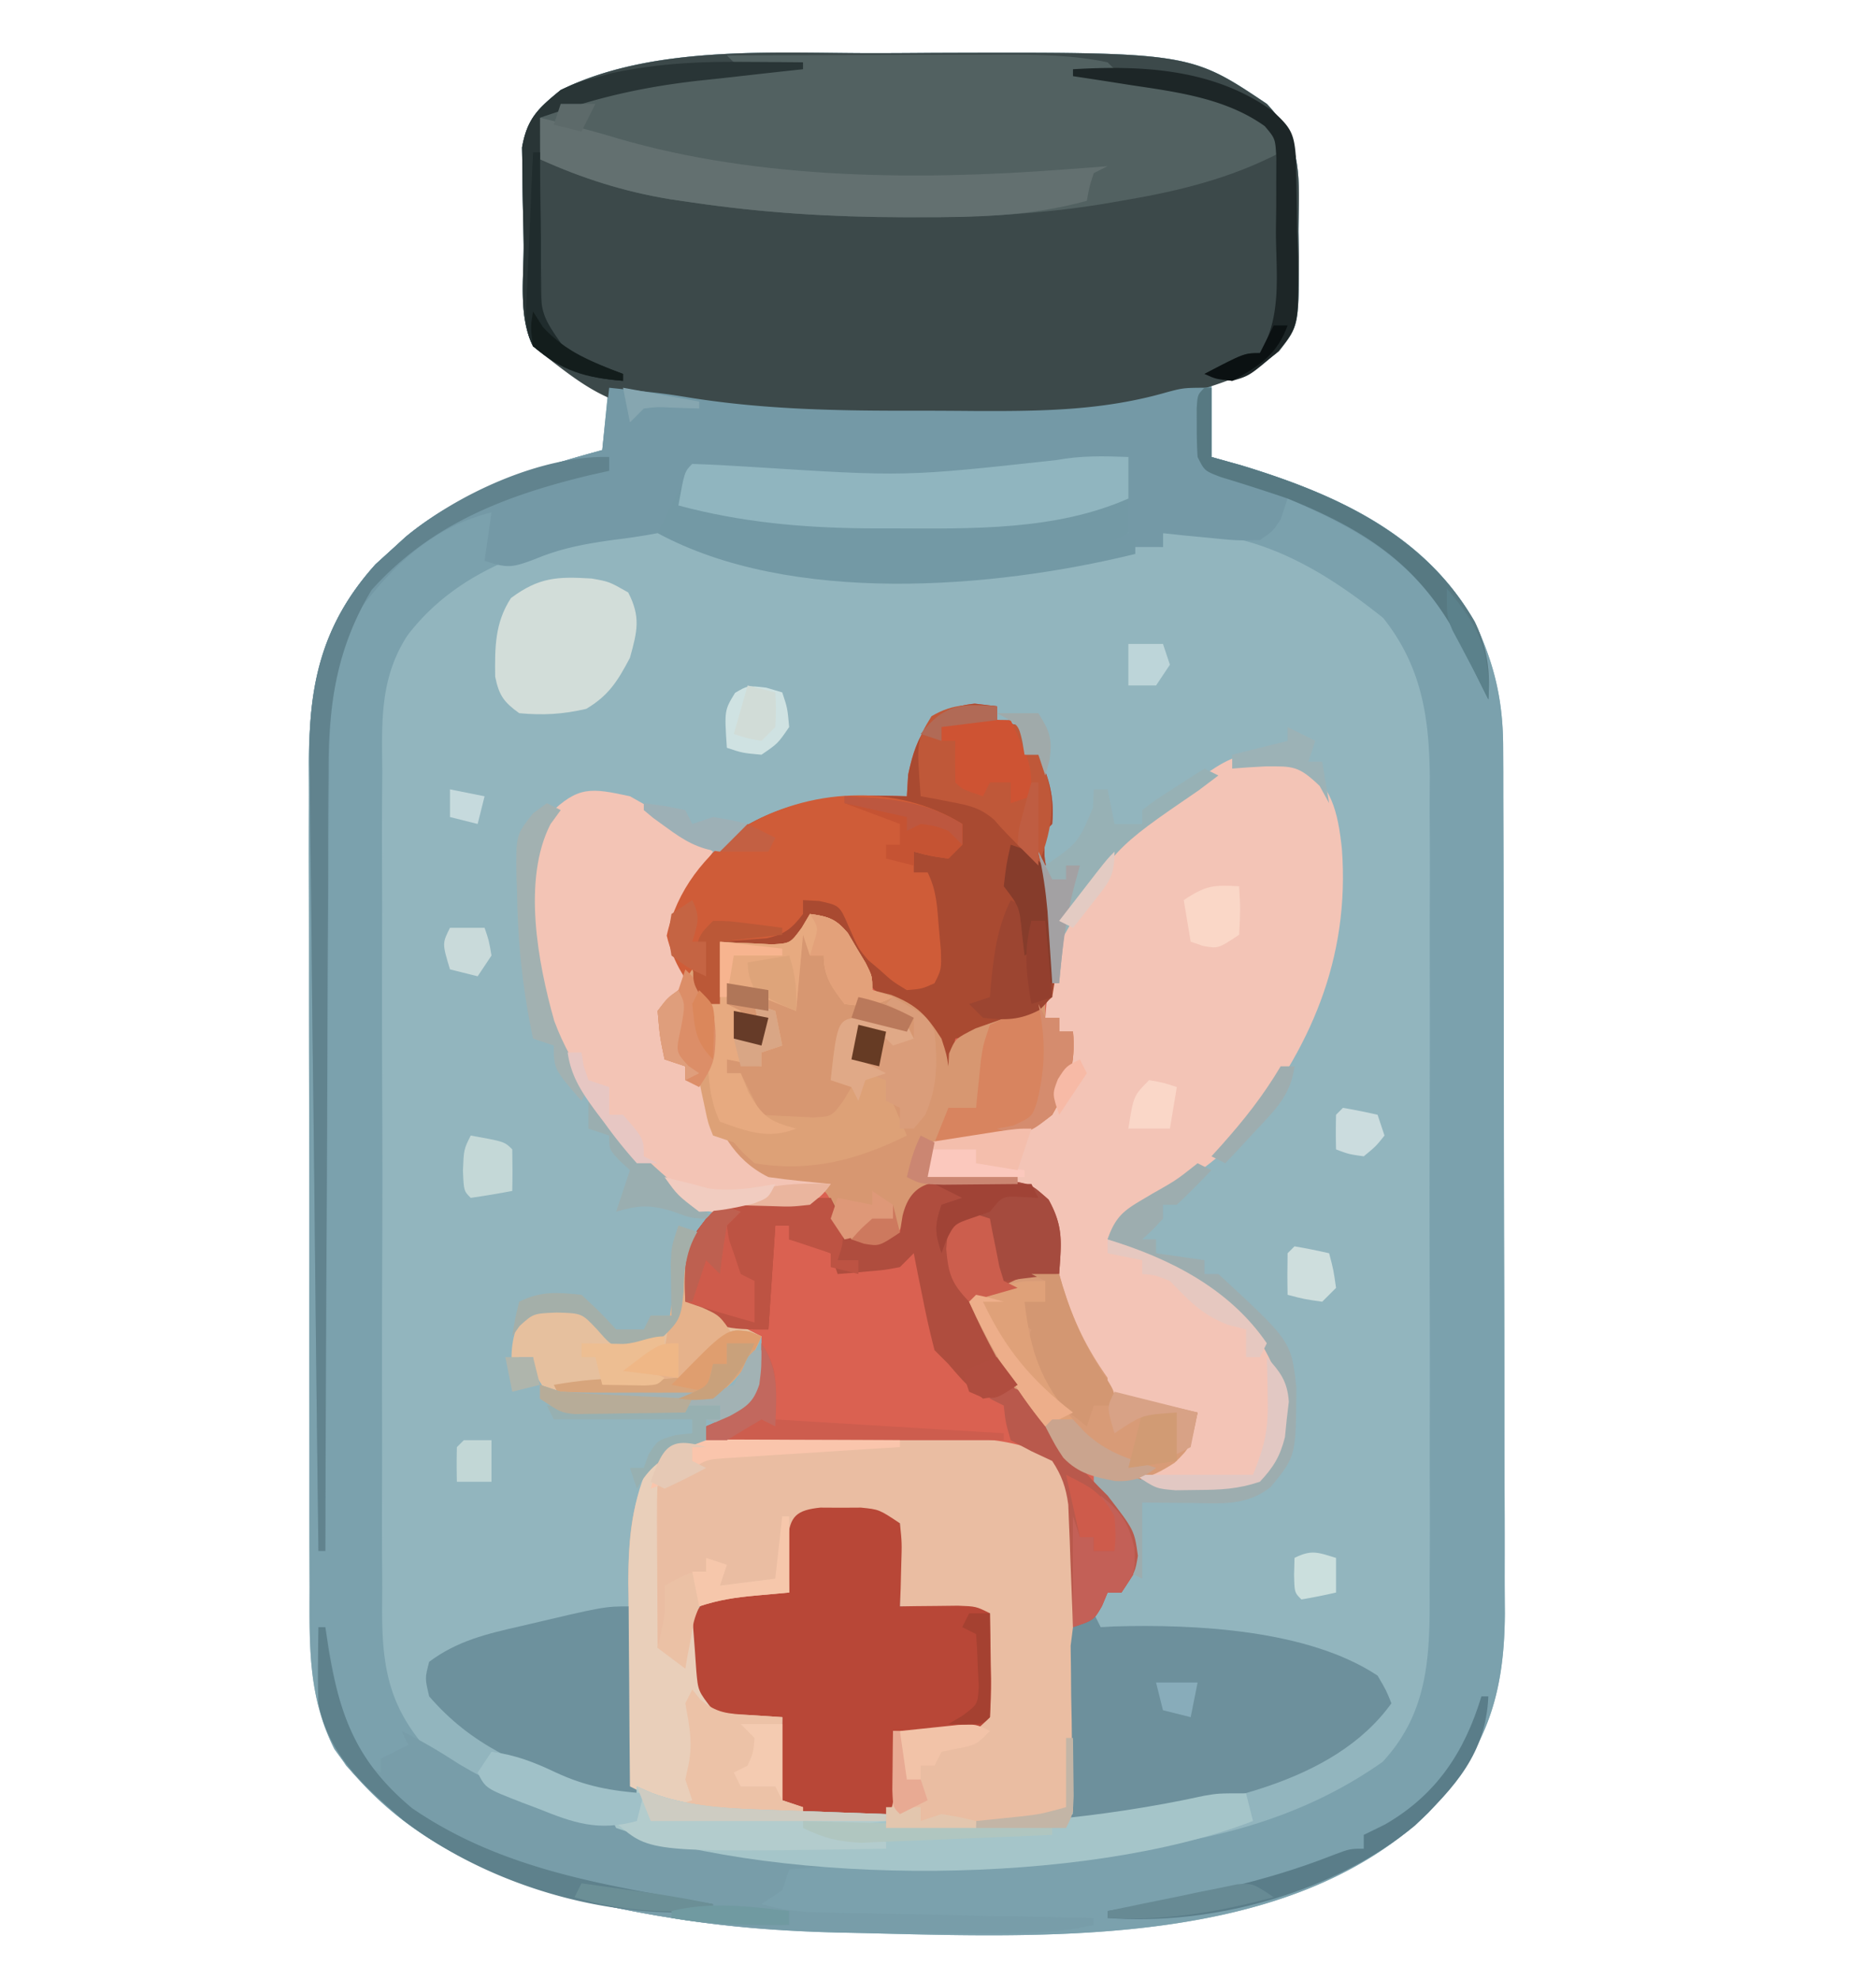 <svg xmlns="http://www.w3.org/2000/svg" width="271" height="286"><path fill="#92B5BE" d="M125.465 7.684c3.133.003 6.265-.02 9.398-.045 36.99-.116 36.99-.116 48.137 7.361 5.384 5.67 4.63 10.982 4.563 18.438l.072 3.681c-.017 9.934-.017 9.934-3.037 13.643C181.225 53.668 179.47 55 175 55v11l4.25 1.188c13.563 4.124 26.932 9.996 33.969 23.078 2.739 5.908 3.902 11.092 3.921 17.628l.018 3.576.003 3.898.015 4.126q.019 5.595.024 11.189l.012 6.999q.02 10.962.027 21.924.007 12.63.05 25.26.033 9.779.034 19.557 0 5.833.025 11.666.023 5.49.01 10.982c-.002 1.972.012 3.944.026 5.917-.057 12.2-2.834 19.953-11.095 28.856-21.21 20.404-58.052 17.788-85.178 17.265-8.11-.193-16.104-.793-24.111-2.109l-2.282-.375c-17.907-3.114-35.458-8.524-46.413-24.023-3.834-7.644-3.596-14.952-3.58-23.365q-.007-2.09-.015-4.18c-.013-3.772-.014-7.542-.012-11.313q0-4.734-.008-9.468-.016-11.175-.006-22.351c.006-7.667-.006-15.333-.027-23a6248 6248 0 0 1-.02-19.797c.001-3.934-.001-7.868-.015-11.802q-.018-5.553.002-11.108c.004-1.992-.008-3.984-.02-5.977.067-11.391 1.87-20.1 9.646-28.741L57 79l1.57-1.434C66.57 70.9 77.084 67.706 87 65l1-10-2.125-.25C82.315 53.821 79.93 52.197 77 50c-2.144-4.288-1.31-9.935-1.35-14.694a274 274 0 0 0-.082-4.221 308 308 0 0 1-.091-6.105l-.06-3.69C76.16 17.09 77.749 15.66 81 13c13.111-6.45 30.256-5.345 44.465-5.316"/><path fill="#7BA1AD" d="M125.465 7.684c3.133.003 6.265-.02 9.398-.045 36.99-.116 36.99-.116 48.137 7.361 5.384 5.67 4.63 10.982 4.563 18.438l.072 3.681c-.017 9.934-.017 9.934-3.037 13.643C181.225 53.668 179.47 55 175 55v11l4.25 1.188c13.563 4.124 26.932 9.996 33.969 23.078 2.739 5.908 3.902 11.092 3.921 17.628l.018 3.576.003 3.898.015 4.126q.019 5.595.024 11.189l.012 6.999q.02 10.962.027 21.924.007 12.63.05 25.26.033 9.779.034 19.557 0 5.833.025 11.666.023 5.49.01 10.982c-.002 1.972.012 3.944.026 5.917-.057 12.2-2.834 19.953-11.095 28.856-21.21 20.404-58.052 17.788-85.178 17.265-8.11-.193-16.104-.793-24.111-2.109l-2.282-.375c-17.907-3.114-35.458-8.524-46.413-24.023-3.834-7.644-3.596-14.952-3.58-23.365q-.007-2.09-.015-4.18c-.013-3.772-.014-7.542-.012-11.313q0-4.734-.008-9.468-.016-11.175-.006-22.351c.006-7.667-.006-15.333-.027-23a6248 6248 0 0 1-.02-19.797c.001-3.934-.001-7.868-.015-11.802q-.018-5.553.002-11.108c.004-1.992-.008-3.984-.02-5.977.067-11.391 1.87-20.1 9.646-28.741L57 79l1.57-1.434C66.57 70.9 77.084 67.706 87 65l1-10-2.125-.25C82.315 53.821 79.93 52.197 77 50c-2.144-4.288-1.31-9.935-1.35-14.694a274 274 0 0 0-.082-4.221 308 308 0 0 1-.091-6.105l-.06-3.69C76.16 17.09 77.749 15.66 81 13c13.111-6.45 30.256-5.345 44.465-5.316M149.938 67c-16.209 2.882-33.595 1.002-49.938 0l-.84 1.715-1.097 2.223-1.09 2.214C96 75 96 75 95 76c-1.913.277-3.83.52-5.75.75-11.567 1.716-23.097 5.467-30.393 15.024-4.009 6.192-3.702 12.446-3.633 19.599q-.014 2.153-.032 4.305c-.027 3.874-.017 7.747.002 11.622.015 4.067.001 8.135-.008 12.203-.011 6.829.003 13.658.032 20.487.032 7.878.022 15.756-.011 23.634q-.04 10.174-.016 20.347c.01 4.043.011 8.086-.009 12.129q-.024 5.702.03 11.406.011 2.085-.008 4.168c-.076 8.747.792 14.716 6.796 21.326 17.816 15.742 49.037 15.233 71.25 15.25l2.39.002c22.214-.03 45.328-.541 64.09-13.799 6.786-7.335 6.848-15.702 6.788-25.26q.008-2.061.02-4.122c.019-3.709.012-7.417 0-11.126-.01-3.897-.001-7.793.005-11.69q.01-9.813-.022-19.626c-.021-7.543-.014-15.086.008-22.63q.026-9.744.01-19.49c-.006-3.872-.007-7.743.006-11.614q.017-5.463-.02-10.926c-.007-1.959.005-3.918.017-5.877-.082-8.64-1.241-15.942-6.73-22.842-9.45-7.56-19.33-13.21-31.812-12.25v2l-9-1 4-1V66c-4.572-.176-8.583.069-13.062 1"/><path fill="#3C494A" d="M125.465 7.684c3.133.003 6.265-.02 9.398-.045 36.99-.116 36.99-.116 48.137 7.361 5.384 5.67 4.63 10.982 4.563 18.438l.072 3.681c-.017 9.934-.017 9.934-2.858 13.592-4.3 3.544-8.51 4.71-13.777 6.289l-2.634.82c-9.93 2.704-19.728 2.636-29.956 2.571-3.008-.016-6.015 0-9.023.02C90.148 60.45 90.148 60.45 77 50c-2.144-4.288-1.31-9.935-1.35-14.694a274 274 0 0 0-.082-4.221 308 308 0 0 1-.091-6.105l-.06-3.69C76.16 17.09 77.749 15.66 81 13c13.111-6.45 30.256-5.345 44.465-5.316"/><path fill="#DA6151" d="M140.813 101.625 144 102v2l4 1v4h2c1.596 3.49 2.32 6.154 2 10l-1 1c-.247 4.143-.247 4.143 1 8 .098 2.657.139 5.281.125 7.938l.012 2.208c-.006 3.213-.114 5.786-1.137 8.854h2v2h2c.427 4.695-.638 7.94-3 12-5.406 4.434-11.293 4.495-18 4v5l2.668-.14 3.52-.11 3.48-.14c3.972.465 5.52 1.614 8.332 4.39 1.358 2.716 1.15 5.03 1.25 8.063.375 5.65 1.525 9.405 4.594 14.132C159 198 159 198 160 201c3.023 1.035 3.023 1.035 6.563 1.688 1.197.25 2.395.502 3.628.761L173 204c-.71 4.719-.71 4.719-3.312 7.25-3.962 2.58-3.962 2.58-6.688 2.75a135 135 0 0 1-5-2l1.313 2.012 1.687 2.675 1.688 2.637c1.423 2.901 1.734 4.494 1.312 7.676l-2 3h-2l-.812 1.938C158 234 158 234 155 235l-.06-1.772c-.096-2.66-.205-5.319-.315-7.978l-.094-2.79-.117-2.694-.095-2.476c-.379-2.721-.575-4.129-2.319-6.29-5.959-2.083-11.7-2.332-17.969-2.414l-2.79-.059c-2.914-.06-5.827-.106-8.741-.152q-2.98-.057-5.96-.117-7.27-.142-14.54-.258v-2l3.438-1.437c2.53-1.403 3.4-2.025 4.25-4.833.227-2.26.346-4.459.312-6.73l-2.687-.812c-5.87-2.105-5.87-2.105-8.313-4.188-.583-3.936-.375-6.232 1.375-9.812C102 176 102 176 104 174c2.969-.379 2.969-.379 6.5-.562 4.41-.102 4.41-.102 8.5-1.438l-2.012-.262c-5.825-.927-9.342-1.766-12.988-6.738-1.53-2.884-3-5.673-3-9h-2v-2l-3-1c-.687-3.312-.687-3.312-1-7l1.523-1.41L98 143c-.085-2.458-.085-2.458-.687-5.125-.657-5.58.331-8.462 3.757-12.867 6.735-7.008 13.958-9.718 23.563-10.117 2.122-.014 4.245.04 6.367.109l.188-3.125c1.23-5.869 3.163-9.614 9.625-10.25"/><path fill="#F3C4B6" d="M188 110c4.363 3.713 5.23 6.938 5.846 12.606 1.174 15.887-4.554 28.964-14.471 41.207-4.466 4.778-9.931 7.998-15.496 11.34-2.938 1.538-2.938 1.538-3.879 3.847l2.621.797c7.983 2.842 15.654 7.04 20.379 14.203l1.875 2.75c1.565 4.522 1.33 8.631.125 13.25-1.863 3.055-2.533 3.844-6 5-1.997.12-4 .175-6 .188l-3.187.042C167 215 167 215 164 213l3.375-1.687c2.778-1.566 3.53-2.132 5.063-5.063L173 204l-2.012-.043c-4.343-.235-7.197-.395-10.8-2.957L158 198l-1.371-1.875c-3.023-4.659-3.903-8.323-4.129-13.875-.204-3.967-.343-5.96-2.25-9.5-5.139-2.767-10.495-2.657-16.25-2.75v-5l2.668-.367 3.52-.508 3.48-.492c3.054-.58 5.577-1.2 8.332-2.633.774-2.808.774-2.808 1-6 .633-2.01 1.29-4.015 2-6h-2v-2h-2c.89-12.756 4.272-18.763 13.5-27.25 13.918-11.88 13.918-11.88 23.5-9.75"/><path fill="#EABDA2" d="M108.234 207.406h3.008q3.147.008 6.294.052c3.19.042 6.376.041 9.566.034q3.066.016 6.132.04h2.861c5.81.102 11.766.503 16.905 3.468 1.974 2.902 2.249 5.276 2.243 8.737l.01 2.83-.023 3.035v3.13q-.006 3.27-.024 6.54c-.018 3.347-.02 6.694-.02 10.04q-.007 3.177-.018 6.352l-.003 3.046-.02 2.812-.011 2.48C155 262 155 262 154 264h-26l1-14 9.277-.684c2.634-.02 2.634-.02 3.723-1.316.237-2.526.422-5.031.563-7.562l.13-2.155q.159-2.64.307-5.283l-13-1v-12c-3.116-1.039-5.36-1.134-8.625-1.125l-2.977-.008c-2.35-.137-2.35-.137-3.398 1.133a104 104 0 0 0-.562 5.063l-.254 2.785L114 230l-2.082.184-2.73.254-2.708.246c-2.607.25-2.607.25-5.48 1.316a515 515 0 0 0-.125 5.813l-.07 3.269c-.035 3.112-.035 3.112 2.195 5.918 2.425.582 2.425.582 5.125.688L113 248v12l3 1v1c-9.089.25-16.793.274-25-4q-.074-7.443-.11-14.886-.015-2.528-.04-5.054c-.025-2.436-.037-4.87-.045-7.306l-.032-2.246c-.001-6.687.477-12.841 4.212-18.533 4.385-2.873 8.111-2.657 13.25-2.569"/><path fill="#526161" d="M105 8q10.062-.037 20.123-.055 3.42-.008 6.841-.02 4.926-.018 9.852-.023l3.073-.015c5.132 0 10.078.048 15.111 1.113l2 2c2.4.528 4.766.974 7.188 1.375 5.63 1.033 10.254 2.044 14.812 5.625.664 2.129.664 2.129 1 4-7.329 3.82-14.89 5.636-23 7l-3.025.517c-8.907 1.408-17.654 1.882-26.662 1.858h-2.14c-10.155-.024-20.052-.65-30.11-2.125l-3.259-.475C90.123 27.67 84.17 25.785 78 23v-6c9.323-5.18 18.467-6.24 29-7z"/><path fill="#7499A6" d="M88 56c8.081.85 8.081.85 12 1.488 10.69 1.674 21.264 1.851 32.07 1.828 3.057-.004 6.112.02 9.168.045 9.437.03 18.21-.08 27.332-2.716C171 56 171 56 175 56v10l4.25 1.188c13.492 4.102 26.426 9.866 33.781 22.597 1.812 3.816 2.275 7.03 1.969 11.215a256 256 0 0 1-3.113-6.367C205.98 82.28 198.427 77.395 186 72l-1 3c-1.113 1.707-1.113 1.707-3 3-3.355.074-3.355.074-7.187-.312l-3.856-.364L168 77v2h-11l2-2h4l-2-5h2v-6l-3.566.656C139.606 70.09 120.004 69.227 100 68l-1.375 3.375C97 75 97 75 95 77a92 92 0 0 1-6.125.938c-4.05.555-7.66 1.178-11.437 2.75C73.94 82.023 73.32 82.082 70 81l1-7c-8.119 2.03-13.679 7.096-18.676 13.582-4.25 7.761-4.767 15.192-4.756 23.914l-.031 3.699q-.036 4.98-.043 9.959c-.01 3.48-.036 6.958-.06 10.438-.044 6.576-.072 13.152-.095 19.729-.028 7.492-.071 14.984-.117 22.477Q47.085 200.898 47 224h-1q-.302-23.993-.547-47.985-.111-11.141-.252-22.282-.125-9.716-.214-19.432-.046-5.14-.119-10.28c-.053-3.834-.087-7.668-.117-11.503l-.06-3.405C44.645 98.2 46.83 89.743 54.25 81.5L57 79l1.57-1.434C66.57 70.9 77.084 67.706 87 65z"/><path fill="#A94A31" d="M140.813 101.625 144 102v2l4 1v4h2c1.596 3.49 2.32 6.154 2 10l-1 1c-.247 4.143-.247 4.143 1 8 .23 2.645.37 5.226.438 7.875l.138 2.184c.045 2.12.045 2.12-.576 5.941-3.192 2.816-6.22 4.39-10.375 5.25L138 150l-1 5h-1l-.75-2.75c-1.318-3.427-2.446-4.941-5.25-7.25l-2-.812c-2.716-1.613-3.63-3.68-5.07-6.434-1.028-2.01-1.028-2.01-2.93-4.754-1.94.276-1.94.276-4 1l-2 3c-1.875.328-1.875.328-4 .25-.701-.015-1.403-.03-2.125-.047C106 137 106 137 104 136v9h-2c-2.83-2.898-4.746-5.939-5.687-9.875 1.46-6.636 5.499-11.612 10.937-15.562 7.449-4.512 15.241-4.837 23.75-4.563l.188-3.125c1.23-5.869 3.163-9.614 9.625-10.25"/><path fill="#D79771" d="M117 132c2.652.368 3.738.687 5.484 2.777l1.266 2.16 1.297 2.153C126 141 126 141 126 143l2.75.688c3.766 1.52 5.075 2.929 7.25 6.312.75 2.313.75 2.313 1 4l.09-1.828c.91-2.172.91-2.172 3.851-3.656l3.621-1.266 3.63-1.297L151 145v2h2v2h2c.427 4.695-.638 7.94-3 12-5.406 4.434-11.293 4.495-18 4v5h13v1l-2.992.148-3.883.227-3.867.21c-3.339.087-3.339.087-5.258 2.415l-.437 2c-.563 2-.563 2-3.563 4-2.5.063-2.5.063-5-1l-1.187-3.437c-1.357-3.704-1.357-3.704-4.043-4.293q-2.662-.397-5.329-.766c-3.721-.768-5.233-2.493-7.441-5.504-1.53-2.884-3-5.673-3-9h-2v-2l-3-1c-.687-3.312-.687-3.312-1-7 1.313-1.75 1.313-1.75 3-3l2-3 2 5h2v-9l2.082.14 2.73.11 2.708.14c2.647-.15 2.647-.15 4.304-2.406z"/><path fill="#B84737" d="m118.496 217.734 2.942.016 2.933-.016C127 218 127 218 130 220c.293 2.82.293 2.82.188 6.125l-.083 3.32L130 232l2.336-.035 3.039-.028 3.023-.035C141 232 141 232 143 233q.08 3.688.125 7.375c.017.699.034 1.397.05 2.117.018 1.837-.072 3.674-.175 5.508-2 2-2 2-4.82 2.195l-3.305-.07-3.32-.055L129 250l.035 2.371.028 3.066.035 3.06C129 261 129 261 128 262c-1.955.125-3.916.176-5.875.188l-3.242.042C116 262 116 262 113 260c-.293-2.82-.293-2.82-.187-6.125l.082-3.32L113 248l-2.082.14-2.73.11-2.708.14c-2.48-.39-2.48-.39-4.277-2.093-2.092-3.995-1.822-7.91-1.203-12.297 1.375-2.625 1.375-2.625 4-4 3.362-.306 6.636-.231 10 0l-.07-2.117-.055-2.758-.07-2.742c.282-3.443 1.29-4.287 4.691-4.649"/><path fill="#F3C4B5" d="M91 115c3.309 1.848 3.309 1.848 6.438 4.063l3.183 2.222L103 123l-1.094 1.758C98.227 130.93 98.227 130.93 98 138l.688 2.688L99 143l-1.5 1.375L96 146c.076 3.615.076 3.615 1 7l2 1v2h2l.734 1.828c2.174 5.183 4.002 9.54 9.266 12.172 1.537.225 3.08.408 4.625.563l2.477.253L120 171c-1.928 2.676-3.16 3.037-6.441 3.793-6.696.788-12.356 1.308-17.996-2.918-11.029-10.656-18.38-24.16-18.905-39.65-.165-10.602-.165-10.602 2.717-14.662 4.164-4.065 5.977-3.784 11.625-2.563"/><path fill="#6D909C" d="m158 233 1 2 1.992-.105c11.652-.332 27.96.444 38.008 7.105 1.25 2.129 1.25 2.129 2 4-8.482 11.768-25.767 14.501-39.281 16.703-2.926.32-5.778.349-8.719.297l2-1-.048-2.447c-.062-3.642-.1-7.285-.14-10.928l-.076-3.852-.029-3.671-.048-3.396L155 235z"/><path fill="#7399A5" d="M163 66v11l-2 1h3v2c-20.618 5.07-49.751 7.396-69-3l5-10 3.566.219c24.625 1.736 24.625 1.736 49.04-.774 3.51-.653 6.834-.582 10.394-.445"/><path fill="#789DA9" d="M46 235h1l.55 3.105.763 4.083.357 2.04c.788 4.145 1.829 7.358 4.33 10.772l2 1v-2l4-2-1-2c2.95 1.408 5.633 3.04 8.375 4.813C84.364 265.563 105.622 266.402 126 268v1l-12 1-1 3-3 2c2.885.818 5.498 1.145 8.493 1.205l2.669.06 2.854.051 2.942.063q4.646.097 9.292.183l6.305.131q7.722.16 15.445.307v1c-4.228 1.024-8.334 1.16-12.66 1.168l-2.237.013q-3.582.013-7.166.007l-2.465-.002c-12.24-.025-24.365-.197-36.472-2.186l-2.282-.375C77.402 273.614 61.854 268.53 50 255c-3.426-5.04-4.134-8.718-4.062-14.75l.027-2.984z"/><path fill="#CF5C38" d="M139 119v3l-2 2c-2.625-.375-2.625-.375-5-1v3h2c1.333 2.667 1.375 5.032 1.625 8 .095 1.072.19 2.145.29 3.25C136 140 136 140 135 142c-1.812.813-1.812.813-4 1-2.062-1.25-2.062-1.25-4-3l-1.562-1.312C124 137 124 137 122.625 133.875c-1.333-3.115-1.333-3.115-4.312-3.75L116 130v2c-1.635 2.143-2.61 2.912-5.262 3.512L104 136v9h-2c-2.83-2.898-4.746-5.939-5.687-9.875 1.46-6.636 5.499-11.612 10.937-15.562 9.536-5.74 22.137-6.538 31.75-.563"/><path fill="#AF4D3E" d="m140.875 170.563 2.184-.1c3.816-.039 5.568.199 8.433 2.795 2.176 3.958 1.81 6.3 1.508 10.742l-12 4 6 13-5 1c-2.687-2.312-2.687-2.312-5-5l-2-2a126 126 0 0 1-1.625-7.125c-.39-1.922-.39-1.922-.79-3.883L132 181l-2 2c-2.164.414-2.164.414-4.625.625l-2.477.227L121 184l-1-3c-3.008-1.225-3.008-1.225-6-2v-2h-2l-1 15c-6.053 0-7.72-.026-12-4-.652-3.984-.397-6.188 1.375-9.812C102 176 102 176 104 174c2.734-.306 5.383-.511 8.125-.625l2.285-.117c1.863-.095 3.726-.177 5.59-.258l3 6 7-1 .375-2.375c1.377-5.782 5.468-5.022 10.5-5.062"/><path fill="#6D919D" d="m91 232 1 28c-7.102-1.42-11.815-2.442-17.812-5.812l-1.905-1.002C68.224 250.97 65.068 248.527 62 245c-.625-2.625-.625-2.625 0-5 4.05-3.022 8.295-4.025 13.125-5.125C87.305 232 87.305 232 91 232"/><path fill="#DDA177" d="M117 132c2.652.368 3.738.687 5.484 2.777l1.266 2.16 1.297 2.153C126 141 126 141 126 143l3 1c-2.603 1.301-4.118 1.422-7 1-1.819-2.383-3-3.958-3-7h-2l-1-3-1 11-10-4v3l2 1v4h3l-1-5 3 1 1 5-3 1v2l-5-1v2h2l3 6c1.603.108 3.207.186 4.813.25l2.707.14c2.647-.15 2.647-.15 4.304-2.406L123 157l-3-1c.75-6.75.75-6.75 3-9 1.91-.047 1.91-.047 4.063.25l2.16.266L131 148l1 2-3 1-2-2h-3v4l6 2-2 2 3 7c-7.143 3.54-13.998 5.352-22 4-1.66-1.465-1.66-1.465-3-3l-3-1c-.73-1.848-.73-1.848-1.187-4.062-.16-.734-.318-1.467-.481-2.223L101 156h-2v-2l-3-1c-.687-3.312-.687-3.312-1-7 1.313-1.75 1.313-1.75 3-3l2-3 2 5h2v-9l2.082.14 2.73.11 2.708.14c2.647-.15 2.647-.15 4.304-2.406z"/><path fill="#E9CFBA" d="m94 211 2 1-1 2c-.085 1.813-.107 3.63-.098 5.445l.01 3.262.025 3.418.014 3.441q.018 4.218.049 8.434l3 1 1-6h1l.148 2.3.227 3.012c.07.987.14 1.973.21 2.989.254 2.914.254 2.914 2.415 5.699 2.425.582 2.425.582 5.125.688L113 248v12l3 1v1c-9.089.25-16.793.274-25-4q-.074-7.443-.11-14.886-.015-2.528-.04-5.054c-.025-2.436-.037-4.87-.045-7.306l-.032-2.246c0-5.928.54-12.136 3.227-17.508"/><path fill="#90B5BF" d="M163 66v6c-10.454 4.632-22.637 4.359-33.875 4.313l-3.954-.004C115.807 76.215 107.056 75.43 98 73c.875-4.875.875-4.875 2-6 2.884.095 5.746.25 8.625.438 22.088 1.406 22.088 1.406 43.98-.993 3.511-.653 6.835-.582 10.395-.445"/><path fill="#637070" d="M78 17c3.787.925 7.534 1.857 11.262 3 20.248 5.91 43.19 6.08 64.113 4.5l3.836-.281L160 24l-2 1c-.652 2.025-.652 2.025-1 4-8.1 2.235-16.031 2.396-24.375 2.375h-2.178c-10.246-.024-20.234-.632-30.385-2.125l-3.257-.475C90.123 27.67 84.17 25.785 78 23z"/><path fill="#A5C5C9" d="m92 258 2.125.938c4.883 1.804 9.756 2.192 14.93 2.378l3.36.127 3.46.12 3.531.13q4.298.159 8.594.307v2c15.664-.218 30.618-1.29 45.939-4.649C176 259 176 259 180 259l1 4c-24.24 9.347-67.47 9.48-92 1l-1-2 4 1z"/><path fill="#D89B77" d="m153 184 .516 1.758c1.573 5.073 3.427 8.92 6.484 13.242v2l13 3c-1 5-1 5-3.312 7.25-3.955 2.575-5.89 2.858-10.614 2.219-4.75-1.32-6.687-3.932-9.262-7.969-.42-.623-.84-1.246-1.274-1.887-3.298-4.977-6.142-10.141-8.538-15.613 1.412-.676 2.83-1.34 4.25-2l2.39-1.125C149 184 149 184 153 184"/><path fill="#E6C09E" d="M98 182h1v6l2.125.813c3.04 1.255 5.948 2.69 8.875 4.187-1.603 3.935-3.628 6.407-7 9-3.7.72-7.304.653-11.062.563l-3.01.033c-7.193-.073-7.193-.073-10.612-2.506C77 198 77 198 77 196h-2l-1 3c-.217-3.181-.25-5.44 1.063-8.375C77 189 77 189 80.375 188.438c4.48.695 5.54 2.396 8.625 5.562 3.57-.085 4.994-.996 8-3 .58-2.195.58-2.195.688-4.625l.199-2.477z"/><path fill="#D2DDD9" d="M85.457 83.55C88 84 88 84 90.75 85.564c1.834 3.576 1.308 5.602.25 9.437-1.767 3.345-3.047 5.433-6.312 7.375-3.376.785-6.234.945-9.688.625-2.23-1.618-2.908-2.555-3.469-5.27-.05-4.162-.06-7.789 2.281-11.355 4.05-3.017 6.696-3.125 11.645-2.824"/><path fill="#BF5839" d="M144 102v2l4 1v4h2c2.758 6.033 2.292 9.84 0 16-5-5-5-5-6.375-6.594-2.05-1.773-3.666-2.095-6.312-2.594l-2.45-.48L133 115c-.615-7.992-.615-7.992 1.563-11.562 3.259-1.922 5.722-1.724 9.437-1.438"/><path fill="#BD5343" d="M120 173c2.125 5.625 2.125 5.625 1 9h3v2l-4-1v-2l-6-2v-2h-2l-1 15c-6.053 0-7.72-.026-12-4-.652-3.984-.397-6.188 1.375-9.812C102 176 102 176 104 174c2.934-.414 2.934-.414 6.438-.625l3.496-.227q3.03-.147 6.066-.148"/><path fill="#E7AA80" d="M117 132c2.652.368 3.738.687 5.484 2.777l1.266 2.16 1.297 2.153C126 141 126 141 126 143l3 1c-2.603 1.301-4.118 1.422-7 1-1.819-2.383-3-3.958-3-7h-2l-1-3-1 11-10-4v3l2 1v4h3l-1-5 3 1 1 5-3 1v2l-5-1v2h2l1.188 2.875c2.01 3.466 3.039 4.105 6.812 5.125-4.004 1.602-7.07.409-11-1-3.351-6.703-1.015-18.765 0-26l2.082.14 2.73.11 2.708.14c2.647-.15 2.647-.15 4.304-2.406z"/><path fill="#61838E" d="M88 66v2l-2.824.629c-12.173 2.941-22.911 7.018-31.492 16.574-5.114 8.496-6.273 16.758-6.23 26.52l-.031 3.7c-.024 3.311-.031 6.622-.03 9.933-.004 3.475-.03 6.948-.052 10.422-.04 6.563-.061 13.125-.074 19.687a6903 6903 0 0 1-.095 22.433C47.09 193.265 47.036 208.633 47 224h-1q-.302-23.993-.547-47.985-.111-11.141-.252-22.282-.125-9.716-.214-19.432-.046-5.14-.119-10.28c-.053-3.834-.087-7.668-.117-11.503l-.06-3.405C44.645 98.2 46.83 89.743 54.25 81.5L57 79l1.57-1.434C66.048 71.336 78.242 65.736 88 66"/><path fill="#D8845F" d="m150 145 1 2h2v2h2c.427 4.695-.638 7.94-3 12-5.174 4.154-10.59 4.534-17 4l2-5h4c.09-.922.09-.922.184-1.863l.254-2.45c.08-.8.162-1.6.246-2.425C142 151 142 151 143 148c3.563-1.687 3.563-1.687 7-3"/><path fill="#ECC2A7" d="m100 244 1.176 1.457c2.365 2 3.95 2.032 7.011 2.23L113 248v12l3 1v1q-3.062.04-6.125.063l-3.445.035c-3.243-.093-6.25-.484-9.43-1.098l3-1-1-3 .5-2.312c.585-3.148.056-5.56-.5-8.688z"/><path fill="#9DADAF" d="m173 168 2 1a141 141 0 0 1-5 5h-2v2c-1.5 1.625-1.5 1.625-3 3h2v2l7 1v2h2c10.524 9.693 10.524 9.693 11.266 16.402-.061 9.914-.061 9.914-3.703 14.348-3.565 2.852-7.4 2.352-11.75 2.313l-3.856-.028L165 217v11l-2-1-.375-3.187c-.693-4.227-2.152-6.382-4.625-9.813v-2l3.75 1c6.152 1.365 13.504 2.388 19.527.156 2.742-1.84 3-4.019 3.723-7.156.784-5.041-.72-8.5-3.262-12.762C176.388 186.35 167.753 182.58 160 179c1.311-3.934 2.999-4.505 6.5-6.625 3.435-1.941 3.435-1.941 6.5-4.375"/><path fill="#B9594C" d="M144 200c2.917.332 3.84.806 5.746 3.11l1.691 2.64c2.572 3.868 5.228 7.005 8.563 10.25 3.862 5.01 3.862 5.01 4.375 8.688C164 227 164 227 162 230h-2l-.812 1.938C158 234 158 234 155 235l-.06-1.772c-.096-2.66-.205-5.319-.315-7.978l-.094-2.79-.117-2.694-.095-2.476c-.352-2.524-.93-4.155-2.319-6.29l-3.062-1.437L146 208c-.75-2.625-.75-2.625-1-5l-2-1z"/><path fill="#B3CCCD" d="m92 258 2.125.938c4.883 1.804 9.756 2.192 14.93 2.378l3.36.127 3.46.12 3.531.13q4.298.159 8.594.307v1l-8 1c1.968 1.968 5.348 1.662 8 2v1c-34.055.541-34.055.541-38.824-3.574L88 262l4 1z"/><path fill="#A54B3E" d="M135 171a277 277 0 0 1 6.75-.312l3.797-.176c3.453.488 3.453.488 5.89 2.738 2.25 3.96 1.866 6.275 1.563 10.75l-8 1c-1.498-3.371-2-5.204-2-9-2.445.188-2.445.188-5 1-1.36 1.968-1.36 1.968-2 4-.934-3.01-1.044-3.867 0-7l3-1z"/><path fill="#293536" d="m107.438 8.938 2.505.013q3.03.02 6.057.049v1l-2.136.228c-3.248.352-6.493.718-9.739 1.085l-3.36.357C93.89 12.459 87.546 13.749 81 16l-3 1a757 757 0 0 0 .098 13.025q.027 2.214.022 4.429c-.003 2.126.033 4.248.075 6.374l.032 3.872c.479 3.544.479 3.544 3.644 5.67C84.549 51.765 87.154 52.996 90 54v1c-5.429-.434-8.708-1.628-13-5-2.144-4.288-1.31-9.935-1.35-14.694a274 274 0 0 0-.082-4.221 308 308 0 0 1-.091-6.105l-.06-3.69c.745-4.204 2.321-5.633 5.583-8.29 2.43-1.11 2.43-1.11 4.875-1.75l2.43-.672c6.435-1.38 12.584-1.71 19.132-1.64"/><path fill="#D39772" d="M149 184h4l.48 1.688c1.56 5.102 3.516 9.28 6.532 13.683C161 201 161 201 161 203h-3l-1 3c-7.96-6.194-7.96-6.194-9-11l1-3-2-1 1-3h3v-3z"/><path fill="#1D2627" d="M155 10c10.088-.594 20.332-.062 28.813 6.016 2.573 2.334 3.125 3.15 3.38 6.594.087 3.547.142 7.093.182 10.64l.113 3.723c.1 10.151.1 10.151-2.883 13.797-4.087 3.5-4.087 3.5-6.605 4.23-2.25-.375-2.25-.375-4-1 5.75-3 5.75-3 8-3 3.245-5.335 2.328-11.52 2.313-17.562l.048-3.772.002-3.607.01-3.303c-.15-2.745-.15-2.745-1.671-4.536-5.572-3.995-12.586-4.922-19.202-5.907l-2.492-.393A982 982 0 0 0 155 11z"/><path fill="#5E818C" d="M46 235h1l.445 3c1.637 10.01 4.156 16.511 12.055 23.125C72.588 270.118 87.68 272.311 103 275v1c-15.322 1.352-32.638-3.77-44.812-13.172C52.703 258.077 47.398 253.396 46 246a123 123 0 0 1-.062-5.75l.027-2.984z"/><path fill="#97B1B5" d="m174 111 2 1-2.816 2.125c-12.485 8.537-12.485 8.537-19.5 21.04l-.246 2.46-.254 2.477L153 142h-1l-.184-2.887-.254-3.8c-.08-1.242-.162-2.483-.246-3.762-.26-2.933-.664-5.685-1.316-8.551l1 2c4.708-3.244 4.708-3.244 6.875-8.312L158 114h2l1 5h4v-2c1.969-1.508 1.969-1.508 4.5-3.125l2.531-1.633z"/><path fill="#DA9D7A" d="M129 144c4.875 2.75 4.875 2.75 6 5 .449 4.394.448 8.001-1.375 12.063L132 163h-2v-3l-2-1v-3l-1.937-.687C124 154 124 154 123.25 151.375L123 149c1.813-.625 1.813-.625 4-1l3 2h2v-3l-4-2z"/><path fill="#577982" d="M174 56h1v10l4.25 1.188c13.492 4.102 26.426 9.866 33.781 22.597 1.812 3.816 2.275 7.03 1.969 11.215a256 256 0 0 1-3.113-6.367C206.058 82.445 198.436 77.048 186 72a295 295 0 0 0-9.664-3.105C174 68 174 68 173 66a70 70 0 0 1-.125-4.562l-.008-2.442C173 57 173 57 174 56"/><path fill="#DFA179" d="M151 185v3h-3c.843 7.166 2.287 11.502 7 17l-4 1c-4.576-5.63-7.954-11.422-11-18 6.5-3 6.5-3 11-3"/><path fill="#5A7D89" d="M214 245h1c-.342 8.211-4.807 13.089-10.562 18.625C192.696 273.369 175.093 278.151 160 277v-1l1.706-.288c10.618-1.823 20.72-3.8 30.774-7.759C195 267 195 267 197 267v-2l3.063-1.5c7.424-4.277 11.492-10.446 13.937-18.5"/><path fill="#A0C1C8" d="M71 253c3.45.445 6.206 1.517 9.313 3 4.299 1.99 7.977 2.657 12.687 3l-1 4c-5.6 1.526-9.142.272-14.312-1.812l-2.206-.83C70.141 258.28 70.141 258.28 69 256z"/><path fill="#D7A57C" d="M108.25 192.313 110 193c-1.606 3.941-3.606 6.42-7 9-3.788.619-7.487.472-11.312.313l-3.112-.069Q84.787 202.156 81 202l-1-2c3.778-.63 7.175-1.03 11-.812 5.456.084 9.049-2.571 13.188-6C106 192 106 192 108.25 192.313"/><path fill="#9C4531" d="m146 130 2 1c.625 2.063.625 2.063 1 4v-2h2c.276 1.767.52 3.539.75 5.313l.422 2.988C152 144 152 144 150.21 145.836c-2.912 1.533-4.967 1.517-8.211 1.164l-2-2 3-1 .148-1.793c.417-4.398.902-8.176 2.852-12.207"/><path fill="#CD5D4E" d="M110 194c2.579 4.03 2 5.515 2 11l33 2v1h-43v-2l3.438-1.5c2.381-1.325 3.37-1.93 4.25-4.547.314-2.455.314-2.455.312-5.953"/><path fill="#CE5333" d="M146 104c3 6.5 3 6.5 3 11l-3 1v-3h-3l-1 2c-3-1-3-1-4-2-.04-2-.043-4 0-6h-2v-2c3.473-1.158 6.36-1.069 10-1"/><path fill="#C36057" d="M159 216c3.001 2.42 3.94 3.753 4.875 7.563C164 227 164 227 162 230h-2l-.812 1.938C158 234 158 234 155 235v-16l1 3h2v2h3z"/><path fill="#CF5B4B" d="m104 174 3 1-2 2c.267 1.985.267 1.985 1 4l1 3 2 1v6c-3.354-.95-6.692-1.897-10-3-.296-5.025-.028-7.924 3-12z"/><path fill="#A2B2B4" d="M109 195h1c.313 3.25.313 3.25 0 7-2.312 2.5-2.312 2.5-5 4l-3-1h2v-2l-1.93.488c-4.081.68-8.064.696-12.195.7l-2.457.037-2.363.005-2.141.013C81 204 81 204 78 202v-2l3 1c1.665.093 3.333.13 5 .133l2.938.004 3.062-.012 3.063.012 2.937-.004 2.688-.004c2.472-.036 2.472-.036 5.312-1.129 1.15-1.967 1.15-1.967 2-4z"/><path fill="#EBC1A5" d="M113 219h1v11l-4.812.438c-2.977.27-5.337.612-8.188 1.562-.806 2.106-.806 2.106-1.187 4.563-.16.826-.318 1.652-.481 2.503L99 241l-4-3 .5-2.25c.62-2.94.62-2.94.5-6.75 3.75-2 3.75-2 6-2v-2l3 1-1 3 8-1z"/><path fill="#A2B1B1" d="m79 116 2 1-1.477 2.027c-4.093 7.987-1.82 20.066.54 28.407 1.269 3.475 3.017 6.413 4.937 9.566l-1 2c-4-4.625-4-4.625-4-8l-3-1c-1.5-7.068-2.223-13.977-2.312-21.187l-.088-2.405c-.064-5.822-.064-5.822 2.42-8.959z"/><path fill="#DC8E68" d="M99 140c3.189 3.09 4.304 5.265 4.375 9.625-.06 3.48-.343 4.328-2.375 7.375l-2-1v-2l-3-1c-.687-3.312-.687-3.312-1-7 1.375-1.75 1.375-1.75 3-3z"/><path fill="#E6B28B" d="M98 182h1v6l2.375.813C104 190 104 190 106 193c-6.407 5.879-6.407 5.879-10.312 6.176C93.5 198.875 93.5 198.875 90 198c3.75-3 3.75-3 6-3z"/><path fill="#CC5E4D" d="M139 175c2.125.375 2.125.375 4 1l.367 1.934.508 2.504.492 2.496L145 185l2 1-7 2c-2.522-2.628-2.993-3.914-3.312-7.625C137 177 137 177 139 175"/><path fill="#C55333" d="M122 115c6.323.326 11.555.615 17 4v3l-2 2c-2.625-.375-2.625-.375-5-1v2l-4-1v-2h2v-3l-8-3z"/><path fill="#A4AFA9" d="m98 177 3 1-.984 1.719c-1.093 2.455-1.211 4.117-1.266 6.781-.351 3.872-.526 4.29-3.562 7.125C92 195 92 195 89.875 195c-1.875-1-1.875-1-3.687-3.062-2.152-2.275-2.152-2.275-5.75-2.375-3.386.135-3.386.135-5.376 1.937L74 193c.375-2.437.375-2.437 1-5 3.139-1.57 5.539-1.352 9-1 2.688 2.5 2.688 2.5 5 5h4l1-2h3l-.035-2.082-.028-2.73-.035-2.708C97 180 97 180 98 177"/><path fill="#CFE2E2" d="M110.688 99.313 113 100c.75 2.25.75 2.25 1 5-1.625 2.375-1.625 2.375-4 4-2.75-.25-2.75-.25-5-1-.36-5.411-.36-5.411 1.188-7.937C108 99 108 99 110.688 99.313"/><path fill="#FAC5AC" d="m105.195 207.902 2.144.005c2.262.005 4.524.018 6.786.03q2.299.008 4.598.014 5.638.017 11.277.049v1l-2.523.152q-4.638.286-9.275.593c-1.995.129-3.99.249-5.985.368l-3.799.254-3.507.222c-3.098.223-3.098.223-5.911 2.411a155 155 0 0 1-5 2c.602-2.02 1.273-4.021 2-6 2.958-1.48 5.955-1.122 9.195-1.098"/><path fill="#863C2B" d="M146 122c3 1 3 1 4.676 3.105 1.649 3.605 1.622 6.261 1.512 10.207l-.083 3.801L152 142h-1v-9h-2l1 4-2 1-.375-3.312c-.38-3.762-.38-3.762-2.625-6.688.375-3.187.375-3.187 1-6"/><path fill="#9AAEB0" d="M85 159c5 5 5 5 7.438 7.5 2.743 2.677 5.602 5.067 8.562 7.5l2 2c-3 0-3 0-5.875-1.062-3.276-.983-4.897-.888-8.125.062l2-6-1.5-1.375C88 166 88 166 88 164l-3-1z"/><path fill="#202C2D" d="M77 22h1l-.003 2.323c.012 3.477.07 6.951.128 10.427l-.008 3.656c-.078 6.951-.078 6.951 3.758 12.344L85 52l2.875 1.25L90 54v1c-5.429-.434-8.708-1.628-13-5-1.374-2.747-1.013-4.817-.879-7.883l.147-3.535.17-3.707.158-3.73A2975 2975 0 0 1 77 22"/><path fill="#E3A17A" d="M117 132c2.652.368 3.738.687 5.484 2.777l1.266 2.16 1.297 2.153C126 141 126 141 126 143l3 1c-2.603 1.301-4.118 1.422-7 1-1.819-2.383-3-3.958-3-7h-2l.563-1.875c.674-2.167.674-2.167-.563-4.125"/><path fill="#FAD7C7" d="M179 128c.188 3.375.188 3.375 0 7-3 2-3 2-5.187 1.625L172 136l-1-6c3.228-2.152 4.284-2.2 8-2"/><path fill="#97B0B1" d="M79 203h25v2h-2v3l-3.312 1.25c-3.198 1.353-4.895 2.69-6.688 5.75l-1-3h2l.688-1.937C95 208 95 208 97.625 207.25L100 207v-2H80z"/><path fill="#E6C8C0" d="M160 179c8.985 2.732 17.617 7.118 23 15l-1 2h-2v-4l-2.687-.687c-3.765-1.492-5.518-3.444-8.313-6.313-2.173-.861-2.173-.861-4-1v-2l-5-1z"/><path fill="#C4D8D7" d="M68 164c4.875.875 4.875.875 6 2 .04 2 .043 4 0 6q-2.988.57-6 1c-1-1-1-1-1.125-3.937C67 166 67 166 68 164"/><path fill="#CECCC2" d="m92 258 2.125.938c4.883 1.804 9.756 2.192 14.93 2.378l3.36.127 3.46.12 3.531.13q4.298.159 8.594.307v1H94z"/><path fill="#D58C6E" d="m150 145 1 2h2v2h2c.424 4.66-.802 7.908-3 12-2.5 2-2.5 2-5 3l-3-1 2.375-.437c2.719-1.27 2.719-1.27 3.438-3.454 1.226-5.007 1.256-9.087.187-14.109"/><path fill="#B0C6C0" d="m116 263 36 1v1q-6.484.29-12.97.537-2.205.087-4.408.187c-2.117.094-4.235.175-6.352.253l-3.857.158c-3.32-.131-5.453-.686-8.413-2.135z"/><path fill="#E2C8C3" d="M183 196c1.967 2.202 2.96 3.448 3.18 6.438l-.305 2.562-.258 2.563c-.71 2.8-1.652 4.331-3.617 6.437-3.208 1.07-5.63 1.167-9 1.188l-3.187.042C167 215 167 215 164 213h17c1.829-4.573 2.229-6.602 2.125-11.312l-.055-3.239z"/><path fill="#EDAE8A" d="M141 187c2.063.438 2.063.438 4 1h-3c3.232 6.852 7.008 11.376 13 16l-4 2c-4.576-5.63-7.954-11.422-11-18z"/><path fill="#F2C3A8" d="M143 250c-2 2-2 2-4.562 2.5L136 253l-1 2h-2v2h-2l-1 3v-10q2.686-.29 5.375-.562l3.023-.317C141 249 141 249 143 250"/><path fill="#CEDEDD" d="M187 180q2.514.428 5 1c.625 2.375.625 2.375 1 5l-2 2c-2.625-.375-2.625-.375-5-1-.043-2-.04-4 0-6z"/><path fill="#EDBE92" d="M96 193v2l-4 2 4 2c-1 1-1 1-2.848 1.098L87 200l-1-4h-2v-2l6.055.098C92.328 193.984 93.71 193 96 193"/><path fill="#E0A987" d="m124.91 146.953 2.153.297 2.16.266L131 148l1 2-3 1-2-2h-3v4l4 2-3 1-1 3-1-2-3-1c.995-8.95.995-8.95 4.91-9.047"/><path fill="#A04336" d="M135 171h14l1 2-2.375-.125c-2.786-.162-2.786-.162-4.625 2.125l-2.5.875c-2.64.907-2.64.907-3.812 3.25L136 181c-.934-3.01-1.044-3.867 0-7l3-1z"/><path fill="#B7AC98" d="m78 200 3 1c1.48.146 2.964.247 4.45.316l2.568.127 2.67.12 2.705.13q3.303.159 6.607.307l-1 2q-4.407.08-8.812.125c-.834.017-1.667.034-2.526.05l-2.432.02-2.237.032C81 204 81 204 78 202z"/><path fill="#F4CBB1" d="M107 249h6v11l-1-2h-5l-1-2 2-1c.833-1.917.833-1.917 1-4z"/><path fill="#CAA48E" d="M152 205h3l1.688 1.813C159.846 209.8 162.89 210.63 167 212c-1.964 1.473-3.445 2.03-5.906 1.898-3.044-.579-5.32-1.085-7.5-3.375-1.094-1.648-1.094-1.648-2.594-4.523z"/><path fill="#F6C7AB" d="M113 219h1v11l-4.812.438c-2.977.27-5.337.612-8.188 1.562l-1-5h2v-2l3 1-1 3 8-1z"/><path fill="#CE5B4B" d="M154 213c3.77 1.885 5.005 2.508 7 6 .188 2.75.188 2.75 0 5h-3v-2h-2z"/><path fill="#D19B74" d="M165 204h5v7l-7 1z"/><path fill="#BB5837" d="M103 133c2.383.023 2.383.023 5.125.375l2.758.336L113 134v1l-9 1v9h-2c-2-3-2-3-1.75-6.562C101 135 101 135 103 133"/><path fill="#9CB2B6" d="m186 105 4 2-1 3h2l1 6-1.375-2.5c-3.064-2.918-3.811-2.841-7.875-2.812-1.585.08-3.17.176-4.75.312v-2l8-2z"/><path fill="#678A94" d="M184 274c-8.14 2.174-15.566 3.456-24 3v-1c3.434-.729 6.872-1.43 10.313-2.125l2.958-.629 2.842-.566 2.619-.54C181 272 181 272 184 274"/><path fill="#BE6050" d="m104 174 3 1-2 2c-.4 2.323-.74 4.657-1 7l-2-2-2 6h-1c-.296-5.025-.028-7.924 3-12z"/><path fill="#9DB0B6" d="M93 116c2.938.375 2.938.375 6 1l1 2 3-1c2.688.438 2.688.438 5 1-1.75 2.063-1.75 2.063-4 4-3.144-.367-5.231-1.649-7.75-3.5l-1.86-1.344L93 117z"/><path fill="#CBDCDE" d="M194 160q2.514.428 5 1l1 3c-1.25 1.563-1.25 1.563-3 3-2.187-.312-2.187-.312-4-1a100 100 0 0 1 0-5z"/><path fill="#C9DADA" d="M65 134h5c.625 1.813.625 1.813 1 4l-2 3-4-1c-1.125-3.75-1.125-3.75 0-6"/><path fill="#FBC8BD" d="M134 166h7v2l7 1v1h-14z"/><path fill="#CBDFDD" d="M193 225v5a88 88 0 0 1-5 1c-1-1-1-1-1.062-3.562L187 225c2.49-1.245 3.41-.777 6 0"/><path fill="#DF9E6F" d="M108.25 192.313 110 193l-1 2-4-1v3h-2l-1 4-5-1c7.929-8.149 7.929-8.149 11.25-7.687"/><path fill="#F4BEAC" d="m149 163-2 6-6-1v-2h-7v-1q3.188-.502 6.375-1l3.586-.562C147 163 147 163 149 163"/><path fill="#FAD7C8" d="M166 156c2.125.375 2.125.375 4 1l-1 6h-6c.75-4.75.75-4.75 3-7"/><path fill="#E7C7C3" d="M82 152h2l.313 1.938L85 156l3 1v4h2c3 3.462 3 3.462 3 6l2 1h-3a68 68 0 0 1-4.625-5.75l-1.234-1.633c-2.053-2.786-3.653-5.151-4.141-8.617"/><path fill="#6B8F96" d="M84 272q3.345.466 6.688.938l3.761.527c2.876.433 5.707.931 8.551 1.535v1c-7.044.211-13.241.08-20-2z"/><path fill="#A54131" d="M140 233h3q.04 3.719.063 7.438l.025 2.142c.009 1.807-.036 3.614-.088 5.42-1 1-1 1-3.562 1.063L137 249l1.984-1.176c2.256-1.657 2.256-1.657 2.407-4.304l-.141-2.708-.11-2.73L141 236l-2-1z"/><path fill="#C2685E" d="M110 194c2.6 3.9 2.15 7.474 2 12l-2-1q-2.51 1.481-5 3h-3v-2l3.438-1.5c2.381-1.325 3.37-1.93 4.25-4.547.314-2.455.314-2.455.312-5.953"/><path fill="#DE9878" d="m126 172 3 2v2c-2.62 1.746-4.038 2.387-7 3l-2-3 1-3 5 1z"/><path fill="#D8A286" d="m161 201 12 3-1 5-2 1v-6c-5.015.33-5.015.33-9 3-1.125-3.75-1.125-3.75 0-6"/><path fill="#A3A1A3" d="m150 123 2 4h2v-2h2l-.937 3.438c-1.132 4.487-1.658 8.96-2.063 13.562h-1l-.184-2.887-.254-3.8c-.08-1.242-.162-2.483-.246-3.762-.26-2.933-.664-5.685-1.316-8.551"/><path fill="#DEA47A" d="M114 138c.976 2.928 1.082 4.956 1 8-2.937-1.25-2.937-1.25-6-3-.875-2.187-.875-2.187-1-4z"/><path fill="#C56443" d="M100 130c1.245 2.49.777 3.41 0 6h2v5c-2.5-1.125-2.5-1.125-5-3-.5-3.062-.5-3.062 0-6z"/><path fill="#BD573F" d="M122 115c6.323.326 11.555.615 17 4v3l-2-2c-1.97-.743-1.97-.743-4-1l-2 1v-2l-9-2z"/><path fill="#D1DCD7" d="m108 99 4 1c.125 2.375.125 2.375 0 5l-2 2c-2.125-.375-2.125-.375-4-1z"/><path fill="#BDD5D9" d="M163 93h5l1 3-2 3h-4z"/><path fill="#709AA1" d="M114 276v2c-5.786.105-11.293-.007-17-1v-1c5.77-1.403 11.181-.673 17 0"/><path fill="#C3B5A6" d="M154 251h1q.039 2.688.063 5.375l.035 3.023C155 262 155 262 154 264h-13v-1l1.828-.184 2.422-.253 2.39-.247c2.656-.311 2.656-.311 6.36-1.316z"/><path fill="#9EADAF" d="M185 154h2c-.532 4.138-2.78 6.27-5.562 9.25l-2.504 2.703L177 168l-2-1 1.426-1.574c3.278-3.673 6.056-7.185 8.574-11.426"/><path fill="#C2D7D6" d="M67 208h4v6h-5a100 100 0 0 1 0-5z"/><path fill="#131D1C" d="m77 45 1.438 2.25C81.803 50.862 85.45 52.26 90 54v1c-5.371-.43-8.904-1.403-13-5-.375-2.75-.375-2.75 0-5"/><path fill="#C9A17B" d="M105 194h4c-1.445 3.372-3.124 5.699-6 8-2.75.25-2.75.25-5 0l1.938-.812c2.393-1.075 2.393-1.075 3.062-4.188h2z"/><path fill="#CB8672" d="m133 164 2 1-1 5h13v1q-3.437.039-6.875.063l-3.867.035C133 171 133 171 131 170c.506-2.169 1-4 2-6"/><path fill="#933F2E" d="M149 133h2l1 11-3 1c-.762-4.316-1.16-7.744 0-12"/><path fill="#E6C9B5" d="M102 209h-2v2l2 1a101 101 0 0 1-6 3l-2-1c1.802-5.02 2.656-6.603 8-5"/><path fill="#EAB59E" d="M120 171c-1.145 1.488-1.145 1.488-3 3-2.7.293-2.7.293-5.687.188l-3.012-.083L106 174v-1c4.927-1.97 8.78-2.18 14-2"/><path fill="#F1CCC0" d="m96 170 1.688.438L100 171l2.313.625c3.39.473 6.332-.033 9.687-.625-1 2-1 2-3.11 2.809-2.694.641-5.116 1.144-7.89 1.191-3.125-2.375-3.125-2.375-5-5"/><path fill="#663B24" d="m124 148 4 1-1 5-4-1z"/><path fill="#DF9E7C" d="M98 143c1 2 1 2 .375 5.438-.773 3.482-.773 3.482 1.063 5.5L101 155l-2 1v-2l-3-1c-.687-3.312-.687-3.312-1-7 1.438-1.937 1.438-1.937 3-3"/><path fill="#A0AAAA" d="M144 103h6c1.62 2.572 2.044 3.677 1.625 6.75L151 112l-1-3h-2l-.312-1.875c-.563-2.49-.563-2.49-3.688-4.125"/><path fill="#5B818B" d="M209 85c4.527 5.281 6.326 8.992 6 16l-.867-1.75A192 192 0 0 0 211.93 95l-1.055-2-1.07-2C209 89 209 89 209 85"/><path fill="#D9A685" d="m109 145 3 1 1 5-3 1v2h-3l-1-4h4z"/><path fill="#88ACBA" d="M167 243h6l-1 5-4-1z"/><path fill="#B04D3F" d="m144 196 3 4c-3 2-3 2-5.125 1.813L140 201l-1-3z"/><path fill="#663B28" d="m106 146 5 1-1 4-4-1z"/><path fill="#B16A56" d="M144 102v2l-8 1v2l-3-1c3.343-4.28 5.709-4.407 11-4"/><path fill="#0B1112" d="M184 47h2c-1.503 4.21-4.146 5.919-8 8-2.375-.25-2.375-.25-4-1 5.75-3 5.75-3 8-3z"/><path fill="#E3C6AE" d="M128 261h5v2l3-1c2.688.438 2.688.438 5 1v1h-13z"/><path fill="#E8AA93" d="M129 250h1l1 7h2l1 3-4 2c-1-1-1-1-1.098-3.504l.036-3.058.027-3.067z"/><path fill="#C6DADD" d="m65 114 5 1-1 4-4-1z"/><path fill="#F7B48F" d="m104 136 9 1v1h-7l-1 6h-1z"/><path fill="#E3CBC3" d="M161 123c0 3.606-.817 4.413-3 7.188l-1.687 2.167L155 134l-2-1q1.718-2.22 3.438-4.437l1.933-2.497C160 124 160 124 161 123"/><path fill="#86A6B0" d="m90 56 11 2v1l-3.875-.125c-2.144-.117-2.144-.117-4.125.125l-2 2z"/><path fill="#EFB786" d="M98 194v5l-8-1c5.217-4 5.217-4 8-4"/><path fill="#BA795B" d="M124 144c2.929.628 5.361 1.586 8 3l-1 2-8-2z"/><path fill="#B07658" d="m105 142 6 1v3l-6-1z"/><path fill="#DB875B" d="M101 143c2 2 2 2 2.195 3.945L103 153c-2.588-2.588-2.627-4.42-3-8z"/><path fill="#F7BAA6" d="m156 153 1 2-4 6c-1-3-1-3-.187-5.125C154 154 154 154 156 153"/><path fill="#C36043" d="m108 119 4 2-1 2h-7z"/><path fill="#BF5D42" d="M149 113h1v12l-3-3c.145-2.262.145-2.262.813-4.687l.644-2.45z"/><path fill="#AFB5AC" d="M73 196h4l1 4-4 1z"/><path fill="#CD795E" d="m129 174 1 4c-3 2-3 2-5.187 1.625L123 179c1.313-1.5 1.313-1.5 3-3h3z"/><path fill="#5D6A6A" d="M81 15h5l-2 4-4-1z"/></svg>